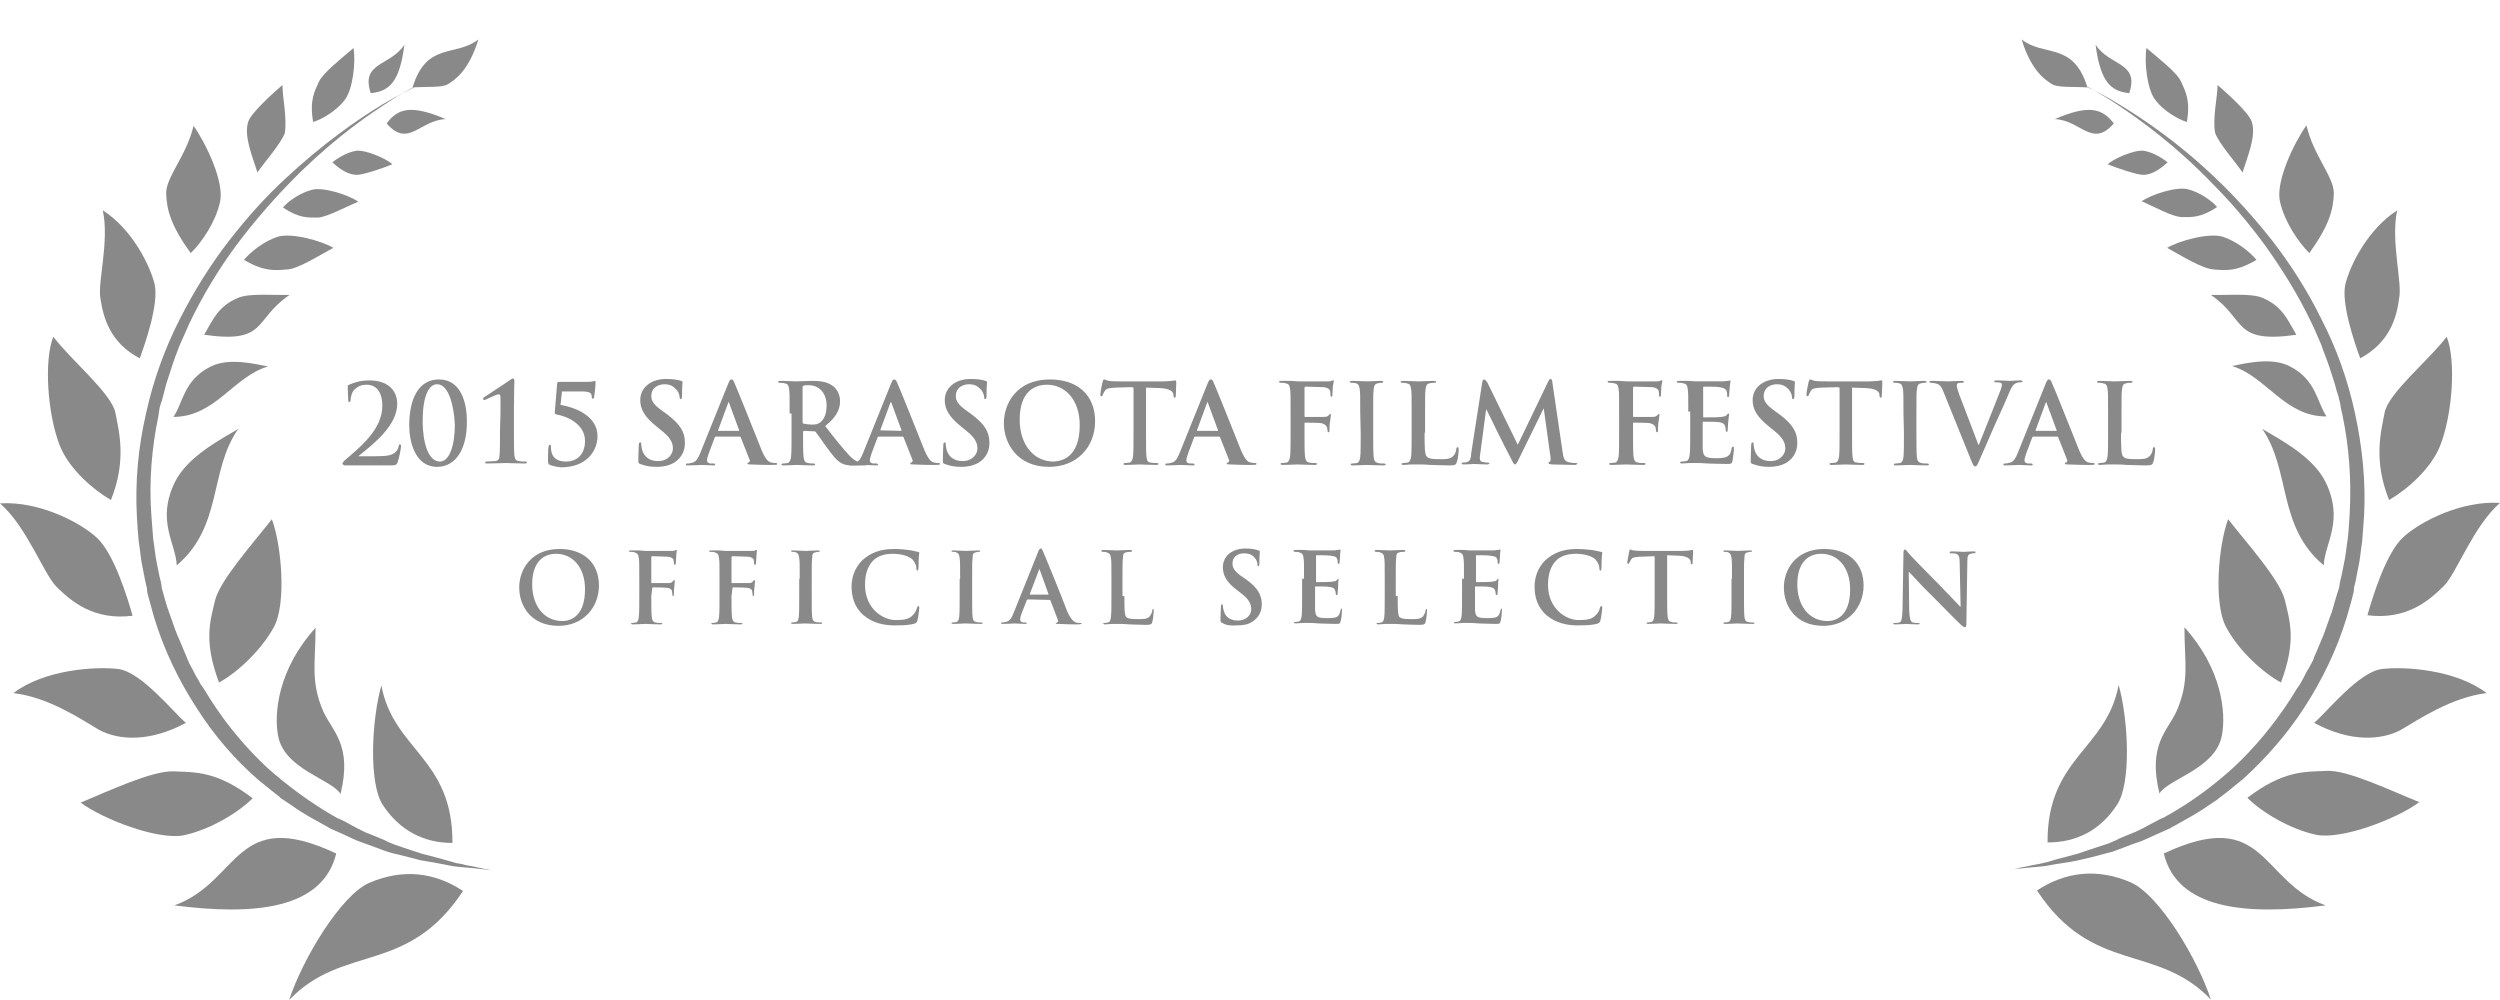 <?xml version="1.0" encoding="utf-8"?>
<!-- Generator: Adobe Illustrator 19.0.1, SVG Export Plug-In . SVG Version: 6.00 Build 0)  -->
<!DOCTYPE svg PUBLIC "-//W3C//DTD SVG 1.1//EN" "http://www.w3.org/Graphics/SVG/1.1/DTD/svg11.dtd">
<svg version="1.1" id="Layer_2" xmlns="http://www.w3.org/2000/svg" xmlns:xlink="http://www.w3.org/1999/xlink" x="0px" y="0px"
	 viewBox="149.6 284.2 520.5 208.2" style="enable-background:new 149.6 284.2 520.5 208.2;" xml:space="preserve">
<style type="text/css">
	.st0{fill:#898989;}
</style>
<path class="st0" d="M237.7,301.3c0,0-0.8,0.4-2.3,1.2c-1.5,0.8-3.6,2-6.1,3.7c-5.2,3.4-12.3,8.7-19.6,16.3
	c-3.7,3.8-7.4,8.1-11,12.9c-3.6,4.9-6.9,10.3-9.7,16.2c-0.7,1.5-1.3,3-2,4.5c-0.6,1.5-1.2,3.1-1.7,4.7s-1.1,3.2-1.5,4.9
	c-0.2,0.8-0.4,1.7-0.7,2.5s-0.4,1.7-0.5,2.5c-1.4,6.7-2,13.7-1.5,20.6c0.1,1.7,0.3,3.5,0.4,5.2c0.3,1.7,0.4,3.4,0.8,5.2l0.5,2.5
	l0.3,1.2l0.1,0.6l0.1,0.7c0.5,1.7,0.9,3.4,1.5,5c0.6,1.6,1.1,3.2,1.7,4.7c0.7,1.5,1.3,3.1,2,4.7c0.1,0.4,0.4,0.8,0.5,1.2l0.6,1.1
	c0.4,0.7,0.7,1.5,1.2,2.2c0.2,0.4,0.4,0.7,0.6,1.1l0.7,1c0.4,0.7,0.9,1.4,1.3,2.1c3.5,5.5,7.6,10.3,11.9,14.3
	c4.4,3.9,9.1,7.3,13.6,9.9c0.3,0.1,0.6,0.4,0.9,0.5c0.3,0.1,0.6,0.3,0.9,0.4c0.6,0.3,1.2,0.6,1.7,0.9c1.1,0.6,2.2,1.2,3.3,1.7
	c1.1,0.4,2.2,0.9,3.2,1.3c0.5,0.2,1,0.4,1.5,0.7c0.5,0.2,1,0.4,1.5,0.6c2,0.7,3.9,1.3,5.7,1.9c1.8,0.4,3.4,0.9,4.9,1.3
	c0.7,0.2,1.5,0.4,2.1,0.6c0.7,0.1,1.3,0.2,1.9,0.4c1.2,0.2,2.2,0.4,3,0.6c1.6,0.3,2.5,0.5,2.5,0.5s-0.9-0.1-2.5-0.3
	c-0.8-0.1-1.8-0.2-3.1-0.3c-0.6-0.1-1.2-0.1-2-0.2c-0.7-0.1-1.4-0.2-2.2-0.4c-1.5-0.3-3.2-0.6-5.1-0.9c-1.8-0.5-3.8-1-5.9-1.5
	c-0.5-0.1-1-0.3-1.6-0.5c-0.5-0.2-1.1-0.4-1.6-0.6c-1.1-0.4-2.2-0.8-3.3-1.2c-1.2-0.4-2.3-1-3.4-1.5c-0.6-0.3-1.2-0.5-1.8-0.8
	c-0.3-0.1-0.6-0.3-0.9-0.4c-0.3-0.1-0.6-0.3-0.9-0.5c-2.3-1.3-4.9-2.6-7.2-4.3c-0.6-0.4-1.2-0.8-1.8-1.2c-0.3-0.2-0.7-0.4-0.9-0.7
	l-0.9-0.7c-1.2-0.9-2.3-1.9-3.6-2.9c-4.7-4.1-9-9-12.7-14.8c-3.7-5.7-6.8-12-8.9-18.9c-0.5-1.7-0.9-3.3-1.4-5.1l-0.1-0.7v-0.1v-0.1
	v-0.1l-0.1-0.4l-0.3-1.3l-0.5-2.6c-0.4-1.7-0.5-3.6-0.8-5.3c-0.2-1.8-0.3-3.6-0.4-5.4c-0.4-7.2,0.3-14.5,1.9-21.4
	c1.5-6.9,3.9-13.5,7-19.6s6.5-11.5,10.3-16.4c3.8-4.9,7.7-9.2,11.6-12.8c7.8-7.3,15.1-12.4,20.4-15.6c2.7-1.6,4.9-2.7,6.3-3.4
	C236.9,301.6,237.7,301.3,237.7,301.3z"/>
<path class="st0" d="M249.2,292.4c-2,6.6-5,8.5-6.3,9.3c-1.2,0.8-4.4,0.5-7.4,0.7C238.4,292.8,244.6,296.1,249.2,292.4z"/>
<path class="st0" d="M219.8,284.3"/>
<path class="st0" d="M208.4,301.9c-2.2,1.9-6.5,5.8-7.1,7.6c-1,2.9,0.8,7.1,1.9,10.6c1.5-2.2,4.9-6,5.7-8.2
	C209.4,308.9,208.4,304.3,208.4,301.9z"/>
<path class="st0" d="M223.2,294.2c0.5,2.8-0.1,8.7-1.9,10.9c-1.7,2.2-4.6,3.9-6.5,4.5c-0.8-4.5,0.3-6.4,1.2-8.4
	C216.9,299.3,220.9,296.2,223.2,294.2z"/>
<path class="st0" d="M231.3,318.4c-1.3-1.2-5.7-3.1-7.6-2.8c-1.8,0.3-3.8,1.5-4.9,2.4c2.2,2,3.6,2.5,4.9,2.6
	S229.4,319.2,231.3,318.4z"/>
<path class="st0" d="M189.9,310.4c2.5,3.5,6.5,11.7,5.5,15.9c-0.9,4.1-3.8,8.4-6.1,10.6c-4.1-5.7-5-9-5.1-12.4
	C184.1,321.1,188.4,316.7,189.9,310.4z"/>
<path class="st0" d="M171,328c6,3.8,9.8,11.3,10.8,15.4c0.9,4.1-2,12.4-3.1,15.4c-6.3-3.3-7.6-8.6-8.2-12.5
	C169.9,343,172.4,334.4,171,328z"/>
<path class="st0" d="M160.7,354.3c-2,5-1.2,16.3,1.4,22.8c2,4.9,7.1,9.2,10.6,11.2c3.3-8.3,1.7-14.1,0.9-18.3
	C172.6,365.9,164.3,359.1,160.7,354.3z"/>
<path class="st0" d="M149.6,389c8.1-0.5,16.6,3.9,20.1,7.1c3.6,3.2,6.5,12.7,7.5,16.3c-8,1-12.7-2.9-15.9-6.1
	C158.6,403.5,155.2,393.9,149.6,389z"/>
<path class="st0" d="M152.4,428.5c6.4-4.9,17.1-5.6,21.9-5c4.8,0.7,11.3,8.9,14,11.2c-7.6,4.1-14,3.6-18,1.5
	C166.4,433.9,159.8,429.4,152.4,428.5z"/>
<path class="st0" d="M166.4,451.3c4.5,3.4,16.1,7.9,21.5,6.8c5.5-1.2,11.3-4.7,14.3-7.7c-7.5-5.7-11.9-5.4-16.4-5.6
	S172.2,448.9,166.4,451.3z"/>
<path class="st0" d="M206.2,392.3c2,5.3,3.1,17.6,0.4,22.5s-7.7,9.5-11.4,11.5c-3.3-8.8-1.8-12.9-0.8-17.2
	C195.5,404.9,202.3,397.3,206.2,392.3z"/>
<path class="st0" d="M215.3,414.9c-7.8,8.6-8.7,17.8-7.8,22.5c1.3,7,11.1,9,13,12.1c2.5-10.2-1.7-13-3.6-17.2
	C214.2,426,215.3,422.3,215.3,414.9z"/>
<path class="st0" d="M209.9,345.6c-3.2,0.1-8.4-0.4-10.7,0.6c-4.1,1.7-5.2,4.4-7.1,7.7C205.4,355.8,202.3,350.7,209.9,345.6z"/>
<path class="st0" d="M199.2,373.5c-3.3,2-10.6,5.7-13.2,11.1c-3.9,8,0.2,12.7,0.4,17.3C196,393.8,193.1,382.2,199.2,373.5z"/>
<path class="st0" d="M205.4,360.5c-2.6-0.5-8.1-1.9-11.9,0c-5.7,2.8-5.8,7.7-7.8,10.5C194.4,371,198.2,362.6,205.4,360.5z"/>
<path class="st0" d="M243.8,459.7c0.1-17.7-12.3-19.3-14.8-32.8c-2,7.1-2.7,20.3,0.3,24.9C232.8,457.1,237.8,459.7,243.8,459.7z"/>
<path class="st0" d="M185.9,472.7c16.9,2.2,30.9,0.7,33.7-10.8C198.4,451.9,199.6,467.8,185.9,472.7z"/>
<path class="st0" d="M246,469.7c-11.6,17.6-24.9,10.9-36.2,22.7c2.7-8.3,10.7-21.8,16.7-24.4C233.5,465,240.1,465.8,246,469.7z"/>
<path class="st0" d="M224.2,326.2c-2-1.4-7.2-3.1-9.6-2.5c-2.4,0.6-4.9,2.3-6.1,3.7c3.4,2.3,5.4,2.1,7.3,2.1
	C217.7,329.4,221.7,327.2,224.2,326.2z"/>
<path class="st0" d="M219,335.8c-2.5-1.5-8.8-3.2-11.6-2.3c-2.8,0.9-5.6,3.1-7,4.8c4.2,2.5,6.5,2.2,8.9,2
	C211.5,340.3,216,337.4,219,335.8z"/>
<path class="st0" d="M230.1,309.9c4.5,5.2,6.9-0.7,12.3-0.9C235.1,305.9,232.4,306.8,230.1,309.9z"/>
<path class="st0" d="M226.8,303.6c-2.2-6.5,4.1-5.6,7-10.1C232.8,301.4,230.6,303.2,226.8,303.6z"/>
<g>
	<path class="st0" d="M221.2,381c-0.1,0-0.3-0.1-0.3-0.3c0-0.1,0.2-0.4,0.4-0.6c3.3-2.8,7.9-6.5,7.9-11.4c0-3.7-2-4.4-3.2-4.4
		c-1,0-1.7,0.2-2.5,0.9c-0.6,0.5-0.9,1.6-0.9,2.3c0,0.2-0.1,0.4-0.3,0.4c-0.1,0-0.2-0.1-0.2-0.4c0-0.2-0.1-2.1-0.1-2.8
		c0-0.2,0-0.3,0.3-0.4c0.9-0.4,2.2-0.9,4.2-0.9c4.1,0,5.8,2.3,5.8,4.9c0,4.5-5,8.4-8,10.8c-0.1,0.1-0.1,0.1,0.1,0.1h1.6
		c0.4,0,3.1,0,4-0.1c1.6-0.2,2.4-0.9,2.6-2c0.1-0.3,0.1-0.4,0.3-0.4c0.1,0,0.2,0.2,0.2,0.4c0,0.4-0.4,2.5-0.7,3.3
		c-0.2,0.7-0.6,0.7-2,0.7h-9.2V381z"/>
	<path class="st0" d="M240.6,381.4c-4.6,0-5.8-5.3-5.8-8.6c0-5.5,1.9-9.6,6.2-9.6c4.6,0,5.8,4.9,5.8,8.6
		C246.9,377.5,244.6,381.4,240.6,381.4z M240.6,364.2c-1.7,0-3,2.4-3,7.7c0,4,1,8.4,3.6,8.4c1.9,0,3.1-3.2,3.1-7.7
		C244.1,368.6,243,364.2,240.6,364.2z"/>
	<path class="st0" d="M253.8,370.3c0-1.2,0-2.3,0-3.1c0-0.6,0-0.9-0.4-0.9c-0.4,0-2.2,0.9-2.7,1.1c-0.1,0.1-0.2,0.1-0.3,0.1
		c-0.1,0-0.2-0.1-0.2-0.3c0-0.1,0.1-0.3,0.2-0.3c0.1-0.1,4.6-3,5.4-3.6c0.2-0.1,0.4-0.3,0.6-0.3c0.2,0,0.3,0.3,0.3,0.5
		s-0.1,2.5-0.1,6v4.3c0,2.3,0,4.2,0.1,5.2c0.1,0.7,0.2,1.1,0.9,1.2c0.4,0.1,1.4,0.1,1.5,0.1c0.1,0,0.2,0.1,0.2,0.2s-0.1,0.2-0.4,0.2
		c-1.7,0-3.3-0.1-3.9-0.1c-0.5,0-2.5,0.1-4,0.1c-0.3,0-0.4-0.1-0.4-0.2s0.1-0.2,0.2-0.2c0.3,0,1.5-0.1,1.9-0.1
		c0.7-0.1,0.9-0.5,0.9-1.2c0.1-1,0.1-3,0.1-5.2L253.8,370.3z"/>
	<path class="st0" d="M264.1,381c-0.4-0.2-0.4-0.4-0.4-0.9c0-0.8,0-2.2,0.1-2.9c0.1-0.2,0.1-0.4,0.3-0.4c0.1,0,0.2,0.1,0.2,0.4
		c0,2.5,1.5,3.1,3.2,3.1c1.9,0,3.9-1.2,3.9-4.3c0-3.7-4.1-5.2-5.9-5.5c-0.3-0.1-0.4-0.1-0.4-0.4l0.5-6.1c0-0.2,0.2-0.3,0.4-0.3h5.7
		c0.7,0,1,0,1.3-0.1c0.3,0,0.4-0.1,0.4-0.1c0.2,0,0.2,0.1,0.2,0.4c0,0.5-0.1,1.5-0.3,3c0,0.1-0.1,0.3-0.3,0.3
		c-0.1,0-0.2-0.1-0.2-0.3c0-0.7-0.1-1.2-2-1.2h-4.2l-0.3,2.8c3.5,0.6,7.7,2.5,7.7,6.5c0,3.1-2.3,6.5-7.6,6.5
		C265.5,381.4,264.6,381.2,264.1,381z"/>
	<path class="st0" d="M282.9,380.8c-0.4-0.1-0.4-0.3-0.4-0.8c0-1.3,0.1-2.7,0.1-3.1c0-0.4,0.1-0.6,0.3-0.6s0.2,0.2,0.2,0.4
		c0,0.3,0.1,0.8,0.2,1.2c0.5,1.7,1.9,2.3,3.3,2.3c2.1,0,3.1-1.5,3.1-2.6s-0.4-2.2-2.3-3.7l-1.1-0.9c-2.5-2-3.4-3.6-3.4-5.5
		c0-2.5,2.1-4.4,5.4-4.4c1.5,0,2.5,0.2,3.1,0.4c0.2,0.1,0.3,0.1,0.3,0.3c0,0.3-0.1,0.9-0.1,2.8c0,0.5-0.1,0.7-0.3,0.7
		c-0.1,0-0.2-0.1-0.2-0.4c0-0.2-0.1-0.9-0.6-1.5c-0.4-0.4-1-1.2-2.5-1.2c-1.7,0-2.8,1-2.8,2.4c0,1.1,0.5,1.9,2.5,3.3l0.7,0.5
		c2.8,2.1,3.8,3.7,3.8,6c0,1.4-0.5,3-2.2,4.1c-1.2,0.7-2.5,0.9-3.7,0.9C284.9,381.4,283.9,381.2,282.9,380.8z"/>
	<path class="st0" d="M298.6,375.1c-0.1,0-0.1,0.1-0.2,0.2l-1.2,3.2c-0.2,0.6-0.4,1.2-0.4,1.5c0,0.4,0.2,0.7,0.9,0.7h0.4
		c0.3,0,0.4,0.1,0.4,0.2c0,0.2-0.1,0.2-0.4,0.2c-0.7,0-1.7-0.1-2.5-0.1c-0.3,0-1.5,0.1-2.8,0.1c-0.3,0-0.4-0.1-0.4-0.2
		c0-0.1,0.1-0.2,0.3-0.2s0.5,0,0.7-0.1c1.1-0.1,1.5-0.9,2-2.1l5.8-14.4c0.3-0.7,0.4-0.9,0.7-0.9s0.4,0.2,0.6,0.7
		c0.6,1.3,4.3,10.6,5.7,14.1c0.9,2.1,1.5,2.4,2,2.5c0.4,0.1,0.7,0.1,0.9,0.1s0.3,0,0.3,0.2c0,0.2-0.2,0.2-1.1,0.2
		c-0.9,0-2.5,0-4.4-0.1c-0.4,0-0.7,0-0.7-0.2c0-0.1,0.1-0.2,0.3-0.2c0.1-0.1,0.3-0.3,0.2-0.5l-1.9-4.8c-0.1-0.1-0.1-0.1-0.2-0.1
		C303.7,375.1,298.6,375.1,298.6,375.1z M303.4,373.9c0.1,0,0.1-0.1,0.1-0.1l-2.1-5.7c0-0.1-0.1-0.2-0.1-0.2s-0.1,0.1-0.1,0.2
		l-2.1,5.7c0,0.1,0,0.1,0.1,0.1L303.4,373.9L303.4,373.9z"/>
	<path class="st0" d="M314,370.2c0-3.6,0-4.2-0.1-4.9c-0.1-0.8-0.2-1.2-1-1.3c-0.2-0.1-0.6-0.1-0.9-0.1s-0.4-0.1-0.4-0.2
		s0.1-0.2,0.5-0.2c1.2,0,2.7,0.1,3.2,0.1c0.8,0,2.5-0.1,3.3-0.1c1.5,0,3.1,0.1,4.3,1c0.7,0.4,1.6,1.6,1.6,3.2c0,1.7-0.7,3.3-3.1,5.2
		c2,2.6,3.7,4.7,5,6.1c1.3,1.4,2.3,1.5,2.6,1.6c0.3,0.1,0.4,0.1,0.7,0.1c0.2,0,0.3,0.1,0.3,0.2c0,0.2-0.1,0.2-0.4,0.2h-2.2
		c-1.3,0-1.9-0.1-2.5-0.4c-1-0.5-1.9-1.6-3.2-3.4c-0.9-1.3-2-2.8-2.3-3.2c-0.1-0.1-0.3-0.1-0.4-0.1l-2-0.1c-0.1,0-0.2,0.1-0.2,0.2
		v0.3c0,2.2,0,4,0.1,4.9c0.1,0.7,0.2,1.2,0.9,1.3c0.4,0.1,0.9,0.1,1.2,0.1c0.2,0,0.3,0.1,0.3,0.2c0,0.1-0.1,0.2-0.4,0.2
		c-1.4,0-3.1-0.1-3.4-0.1c-0.4,0-1.9,0.1-2.8,0.1c-0.3,0-0.4-0.1-0.4-0.2c0-0.1,0.1-0.2,0.4-0.2c0.4,0,0.7-0.1,0.9-0.1
		c0.4-0.1,0.6-0.6,0.7-1.3c0.1-0.9,0.1-2.8,0.1-4.9v-4.1H314z M316.7,372c0,0.3,0.1,0.4,0.2,0.4c0.5,0.1,1.2,0.2,1.7,0.2
		c0.9,0,1.2-0.1,1.7-0.4c0.7-0.5,1.4-1.6,1.4-3.5c0-3.3-2.2-4.3-3.6-4.3c-0.6,0-1,0-1.2,0.1c-0.1,0.1-0.2,0.1-0.2,0.3V372z"/>
	<path class="st0" d="M332.5,375.1c-0.1,0-0.1,0.1-0.2,0.2l-1.2,3.2c-0.2,0.6-0.4,1.2-0.4,1.5c0,0.4,0.2,0.7,0.9,0.7h0.4
		c0.3,0,0.4,0.1,0.4,0.2c0,0.2-0.1,0.2-0.4,0.2c-0.7,0-1.7-0.1-2.5-0.1c-0.3,0-1.5,0.1-2.8,0.1c-0.3,0-0.4-0.1-0.4-0.2
		c0-0.1,0.1-0.2,0.3-0.2c0.2,0,0.5,0,0.7-0.1c1.1-0.1,1.5-0.9,2-2.1l5.8-14.4c0.3-0.7,0.4-0.9,0.7-0.9c0.2,0,0.4,0.2,0.6,0.7
		c0.6,1.3,4.3,10.6,5.7,14.1c0.9,2.1,1.5,2.4,2,2.5c0.4,0.1,0.7,0.1,0.9,0.1s0.3,0,0.3,0.2c0,0.2-0.2,0.2-1.1,0.2s-2.5,0-4.4-0.1
		c-0.4,0-0.7,0-0.7-0.2c0-0.1,0.1-0.2,0.3-0.2c0.1-0.1,0.3-0.3,0.2-0.5l-1.9-4.8c-0.1-0.1-0.1-0.1-0.2-0.1
		C337.6,375.1,332.5,375.1,332.5,375.1z M337.2,373.9c0.1,0,0.1-0.1,0.1-0.1l-2.1-5.7c0-0.1-0.1-0.2-0.1-0.2S335,368,335,368
		l-2.1,5.7c0,0.1,0,0.1,0.1,0.1L337.2,373.9L337.2,373.9z"/>
	<path class="st0" d="M346.3,380.8c-0.4-0.1-0.4-0.3-0.4-0.8c0-1.3,0.1-2.7,0.1-3.1c0-0.4,0.1-0.6,0.3-0.6s0.2,0.2,0.2,0.4
		c0,0.3,0.1,0.8,0.2,1.2c0.5,1.7,1.9,2.3,3.3,2.3c2.1,0,3.1-1.5,3.1-2.6s-0.4-2.2-2.3-3.7l-1.1-0.9c-2.5-2-3.4-3.6-3.4-5.5
		c0-2.5,2.1-4.4,5.4-4.4c1.5,0,2.5,0.2,3.1,0.4c0.2,0.1,0.3,0.1,0.3,0.3c0,0.3-0.1,0.9-0.1,2.8c0,0.5-0.1,0.7-0.3,0.7
		c-0.1,0-0.2-0.1-0.2-0.4c0-0.2-0.1-0.9-0.6-1.5c-0.4-0.4-1-1.2-2.5-1.2c-1.7,0-2.8,1-2.8,2.4c0,1.1,0.5,1.9,2.5,3.3l0.7,0.5
		c2.8,2.1,3.8,3.7,3.8,6c0,1.4-0.5,3-2.2,4.1c-1.2,0.7-2.5,0.9-3.7,0.9C348.4,381.4,347.3,381.2,346.3,380.8z"/>
	<path class="st0" d="M358.6,372.3c0-4,2.6-9.1,9.6-9.1c5.8,0,9.4,3.3,9.4,8.7c0,5.3-3.7,9.5-9.6,9.5
		C361.3,381.4,358.6,376.4,358.6,372.3z M374.4,372.7c0-5.2-3-8.4-6.8-8.4c-2.7,0-5.7,1.5-5.7,7.3c0,4.9,2.7,8.7,7.1,8.7
		C370.6,380.2,374.4,379.5,374.4,372.7z"/>
	<path class="st0" d="M385.4,364.8l-3.5,0.1c-1.4,0.1-1.9,0.1-2.3,0.7c-0.2,0.4-0.4,0.7-0.4,0.8s-0.1,0.3-0.3,0.3s-0.2-0.1-0.2-0.4
		c0-0.4,0.4-2.5,0.5-2.7c0.1-0.3,0.1-0.4,0.3-0.4c0.2,0,0.4,0.2,1,0.3c0.7,0.1,1.5,0.1,2.3,0.1h9.2c0.7,0,1.2-0.1,1.6-0.1
		c0.4-0.1,0.5-0.1,0.7-0.1c0.1,0,0.2,0.1,0.2,0.5c0,0.5-0.1,2.1-0.1,2.7c0,0.2-0.1,0.4-0.2,0.4c-0.2,0-0.2-0.1-0.3-0.4v-0.3
		c-0.1-0.6-0.7-1.2-2.8-1.3l-2.9-0.1v9.5c0,2.1,0,4,0.1,4.9c0.1,0.7,0.2,1.2,0.9,1.2c0.3,0.1,0.9,0.1,1.2,0.1c0.3,0,0.4,0.1,0.4,0.2
		s-0.2,0.2-0.4,0.2c-1.5,0-3-0.1-3.6-0.1c-0.5,0-2,0.1-2.9,0.1c-0.3,0-0.4-0.1-0.4-0.2s0.1-0.2,0.4-0.2c0.4,0,0.7-0.1,0.9-0.1
		c0.4-0.1,0.6-0.6,0.7-1.3c0.1-0.9,0.1-2.8,0.1-4.9v-9.4H385.4z"/>
	<path class="st0" d="M398.4,375.1c-0.1,0-0.1,0.1-0.2,0.2l-1.2,3.2c-0.2,0.6-0.4,1.2-0.4,1.5c0,0.4,0.2,0.7,0.9,0.7h0.4
		c0.3,0,0.4,0.1,0.4,0.2c0,0.2-0.1,0.2-0.4,0.2c-0.7,0-1.7-0.1-2.5-0.1c-0.3,0-1.5,0.1-2.8,0.1c-0.3,0-0.4-0.1-0.4-0.2
		c0-0.1,0.1-0.2,0.3-0.2s0.5,0,0.7-0.1c1.1-0.1,1.5-0.9,2-2.1l5.8-14.4c0.3-0.7,0.4-0.9,0.7-0.9s0.4,0.2,0.6,0.7
		c0.6,1.3,4.3,10.6,5.7,14.1c0.9,2.1,1.5,2.4,2,2.5c0.4,0.1,0.7,0.1,0.9,0.1s0.3,0,0.3,0.2c0,0.2-0.2,0.2-1.1,0.2s-2.5,0-4.4-0.1
		c-0.4,0-0.7,0-0.7-0.2c0-0.1,0.1-0.2,0.3-0.2c0.1-0.1,0.3-0.3,0.2-0.5l-1.9-4.8c-0.1-0.1-0.1-0.1-0.2-0.1
		C403.5,375.1,398.4,375.1,398.4,375.1z M403.1,373.9c0.1,0,0.1-0.1,0.1-0.1l-2.1-5.7c0-0.1-0.1-0.2-0.1-0.2s-0.1,0.1-0.1,0.2
		l-2.1,5.7c0,0.1,0,0.1,0.1,0.1L403.1,373.9L403.1,373.9z"/>
	<path class="st0" d="M421.2,374.3c0,2.3,0,4,0.1,4.9c0.1,0.7,0.2,1.2,0.9,1.3c0.3,0.1,0.9,0.1,1.2,0.1c0.3,0,0.4,0.1,0.4,0.2
		c0,0.1-0.1,0.2-0.5,0.2c-1.5,0-2.9-0.1-3.6-0.1c-0.6,0-2,0.1-3,0.1c-0.3,0-0.5-0.1-0.5-0.2c0-0.1,0.1-0.2,0.4-0.2
		c0.4,0,0.7-0.1,0.9-0.1c0.4-0.1,0.6-0.6,0.7-1.3c0.1-0.9,0.1-2.7,0.1-4.9v-4.1c0-3.6,0-4.2-0.1-4.9c-0.1-0.8-0.2-1.2-1-1.3
		c-0.2-0.1-0.6-0.1-0.9-0.1c-0.2,0-0.4-0.1-0.4-0.2c0-0.2,0.2-0.2,0.5-0.2c0.6,0,1.3,0,1.9,0c0.6,0,1.2,0.1,1.5,0.1
		c0.9,0,5.6,0,6.1,0c0.4,0,0.7,0,0.9-0.1c0.1-0.1,0.3-0.1,0.4-0.1s0.1,0.1,0.1,0.2c0,0.1-0.1,0.4-0.2,1c0,0.2-0.1,1.6-0.1,1.9
		c0,0.2-0.1,0.3-0.2,0.3c-0.1,0-0.2-0.1-0.2-0.4c0-0.2,0-0.6-0.1-0.9c-0.1-0.3-0.7-0.7-1.5-0.7l-3.6-0.1c-0.1,0-0.2,0.1-0.2,0.3v5.8
		c0,0.1,0,0.2,0.1,0.2h3c0.4,0,0.7,0,1,0c0.4,0,0.8-0.1,1-0.4c0.1-0.1,0.1-0.2,0.3-0.2c0.1,0,0.1,0.1,0.1,0.2c0,0.1-0.1,0.7-0.2,1.5
		c-0.1,0.4-0.1,1.5-0.1,1.7c0,0.2,0,0.4-0.2,0.4c-0.1,0-0.2-0.1-0.2-0.3c0-0.1-0.1-0.4-0.1-0.7c-0.1-0.3-0.4-0.7-1.2-0.9
		c-0.6-0.1-3.1-0.1-3.4-0.1c-0.1,0-0.1,0.1-0.1,0.2v1.9H421.2z"/>
	<path class="st0" d="M432.8,370.2c0-3.6,0-4.2-0.1-4.9c-0.1-0.8-0.3-1.2-0.8-1.3c-0.3-0.1-0.6-0.1-0.9-0.1c-0.2,0-0.4-0.1-0.4-0.2
		s0.2-0.2,0.6-0.2c0.9,0,2.3,0.1,3.1,0.1c0.6,0,2-0.1,2.8-0.1c0.3,0,0.5,0.1,0.5,0.2c0,0.2-0.1,0.2-0.4,0.2s-0.4,0-0.7,0.1
		c-0.7,0.1-0.8,0.5-0.9,1.3c-0.1,0.7-0.1,1.4-0.1,4.9v4.1c0,2.3,0,4.1,0.1,5.1c0.1,0.7,0.2,1,0.9,1.2c0.3,0.1,0.9,0.1,1.2,0.1
		s0.4,0.1,0.4,0.2s-0.2,0.2-0.4,0.2c-1.5,0-3-0.1-3.6-0.1c-0.5,0-2,0.1-2.9,0.1c-0.3,0-0.4-0.1-0.4-0.2c0-0.1,0.1-0.2,0.4-0.2
		c0.4,0,0.7-0.1,0.9-0.1c0.4-0.1,0.6-0.5,0.7-1.2c0.1-0.9,0.1-2.8,0.1-5.1L432.8,370.2L432.8,370.2z"/>
	<path class="st0" d="M446.2,374.3c0,3,0,4.6,0.5,5c0.4,0.4,1,0.5,2.8,0.5c1.2,0,2.1,0,2.7-0.7c0.3-0.3,0.6-0.9,0.6-1.4
		c0-0.2,0.1-0.4,0.3-0.4c0.1,0,0.2,0.1,0.2,0.4c0,0.3-0.1,2-0.4,2.7c-0.1,0.5-0.3,0.7-1.5,0.7c-1.7,0-2.9-0.1-3.9-0.1
		c-1-0.1-1.9-0.1-2.8-0.1c-0.3,0-0.8,0-1.3,0s-1.2,0.1-1.6,0.1c-0.3,0-0.4-0.1-0.4-0.2s0.1-0.2,0.4-0.2c0.4,0,0.7-0.1,0.9-0.1
		c0.4-0.1,0.6-0.6,0.7-1.3c0.1-0.9,0.1-2.8,0.1-4.9v-4.1c0-3.6,0-4.2-0.1-4.9c-0.1-0.8-0.2-1.2-1-1.3c-0.2-0.1-0.4-0.1-0.8-0.1
		c-0.3,0-0.4-0.1-0.4-0.2c0-0.1,0.1-0.2,0.5-0.2c1.1,0,2.5,0.1,3.2,0.1c0.6,0,2.3-0.1,3.2-0.1c0.3,0,0.5,0.1,0.5,0.2
		c0,0.1-0.1,0.2-0.4,0.2c-0.3,0-0.7,0-0.9,0.1c-0.7,0.1-0.8,0.5-0.9,1.3c-0.1,0.7-0.1,1.4-0.1,4.9v4.1H446.2z"/>
	<path class="st0" d="M458.2,363.8c0.1-0.4,0.2-0.6,0.4-0.6c0.1,0,0.3,0.1,0.7,0.7l6.3,12.9l6.3-13.1c0.2-0.4,0.3-0.6,0.5-0.6
		c0.2,0,0.4,0.2,0.4,0.7l2.1,14.3c0.2,1.5,0.4,2.1,1.2,2.3c0.7,0.2,1.2,0.2,1.5,0.2c0.2,0,0.4,0,0.4,0.1c0,0.2-0.3,0.3-0.6,0.3
		c-0.6,0-3.8-0.1-4.7-0.1c-0.5-0.1-0.7-0.1-0.7-0.3s0.1-0.2,0.3-0.3c0.1-0.1,0.2-0.4,0.1-1l-1.4-10.1H471l-5.1,10.4
		c-0.5,1.1-0.7,1.3-0.9,1.3s-0.4-0.4-0.8-1.2c-0.6-1.1-2.4-4.7-2.7-5.3c-0.2-0.5-1.6-3.2-2.4-4.9h-0.1l-1.2,9.1
		c-0.1,0.4-0.1,0.7-0.1,1.1c0,0.4,0.3,0.7,0.7,0.7c0.4,0.1,0.7,0.1,0.9,0.1s0.4,0.1,0.4,0.1c0,0.2-0.2,0.3-0.6,0.3
		c-0.9,0-2-0.1-2.5-0.1s-1.5,0.1-2.3,0.1c-0.2,0-0.4-0.1-0.4-0.3c0-0.1,0.1-0.1,0.4-0.1s0.4,0,0.7-0.1c0.7-0.1,0.9-1,0.9-1.8
		L458.2,363.8z"/>
	<path class="st0" d="M489.6,374.3c0,2.3,0,4,0.1,4.9c0.1,0.7,0.2,1.2,0.9,1.3c0.3,0.1,0.9,0.1,1.2,0.1c0.3,0,0.4,0.1,0.4,0.2
		c0,0.1-0.1,0.2-0.5,0.2c-1.5,0-2.9-0.1-3.6-0.1c-0.6,0-2,0.1-3,0.1c-0.3,0-0.5-0.1-0.5-0.2c0-0.1,0.1-0.2,0.4-0.2
		c0.4,0,0.7-0.1,0.9-0.1c0.4-0.1,0.6-0.6,0.7-1.3c0.1-0.9,0.1-2.7,0.1-4.9v-4.1c0-3.6,0-4.2-0.1-4.9c-0.1-0.8-0.2-1.2-1-1.3
		c-0.2-0.1-0.6-0.1-0.9-0.1c-0.2,0-0.4-0.1-0.4-0.2c0-0.2,0.2-0.2,0.5-0.2c0.6,0,1.3,0,1.9,0s1.2,0.1,1.5,0.1c0.9,0,5.6,0,6.1,0
		c0.4,0,0.7,0,0.9-0.1c0.1-0.1,0.3-0.1,0.4-0.1c0.1,0,0.1,0.1,0.1,0.2c0,0.1-0.1,0.4-0.2,1c0,0.2-0.1,1.6-0.1,1.9
		c0,0.2-0.1,0.3-0.2,0.3s-0.2-0.1-0.2-0.4c0-0.2,0-0.6-0.1-0.9c-0.1-0.3-0.7-0.7-1.5-0.7l-3.6-0.1c-0.1,0-0.2,0.1-0.2,0.3v5.8
		c0,0.1,0,0.2,0.1,0.2h3c0.4,0,0.7,0,1,0c0.4,0,0.8-0.1,1-0.4c0.1-0.1,0.1-0.2,0.3-0.2c0.1,0,0.1,0.1,0.1,0.2c0,0.1-0.1,0.7-0.2,1.5
		c-0.1,0.4-0.1,1.5-0.1,1.7c0,0.2,0,0.4-0.2,0.4c-0.1,0-0.2-0.1-0.2-0.3c0-0.1-0.1-0.4-0.1-0.7c-0.1-0.3-0.4-0.7-1.2-0.9
		c-0.6-0.1-3.1-0.1-3.4-0.1c-0.1,0-0.1,0.1-0.1,0.2v1.9H489.6z"/>
	<path class="st0" d="M501.1,370.2c0-3.6,0-4.2-0.1-4.9c-0.1-0.8-0.2-1.2-1-1.3c-0.2-0.1-0.6-0.1-0.9-0.1s-0.4-0.1-0.4-0.2
		s0.1-0.2,0.5-0.2c0.7,0,1.3,0,1.9,0c0.6,0,1.2,0.1,1.5,0.1c0.7,0,5.4,0,5.8,0c0.4-0.1,0.8-0.1,1-0.1c0.1,0,0.3-0.1,0.4-0.1
		c0.1,0,0.1,0.1,0.1,0.2c0,0.1-0.1,0.4-0.2,1.5c0,0.2-0.1,1.2-0.1,1.5c0,0.1-0.1,0.3-0.2,0.3c-0.1,0-0.2-0.1-0.2-0.3s0-0.6-0.1-0.9
		c-0.1-0.4-0.4-0.7-1.5-0.9c-0.4-0.1-2.8-0.1-3.3-0.1c-0.1,0-0.1,0.1-0.1,0.2v5.9c0,0.1,0,0.3,0.1,0.3c0.5,0,3.2,0,3.7-0.1
		c0.6-0.1,0.9-0.1,1.1-0.4c0.1-0.2,0.3-0.3,0.4-0.3c0.1,0,0.1,0.1,0.1,0.2c0,0.1-0.1,0.5-0.2,1.7c0,0.4-0.1,1.4-0.1,1.5
		c0,0.2,0,0.4-0.2,0.4c-0.1,0-0.2-0.1-0.2-0.2c0-0.2,0-0.5-0.1-0.9c-0.1-0.4-0.4-0.8-1.3-0.9c-0.4-0.1-2.8-0.1-3.3-0.1
		c-0.1,0-0.1,0.1-0.1,0.2v1.8c0,0.8,0,2.9,0,3.6c0.1,1.6,0.4,2,2.8,2c0.6,0,1.6,0,2.2-0.3c0.6-0.3,0.9-0.8,1-1.7
		c0.1-0.3,0.1-0.4,0.3-0.4c0.2,0,0.2,0.2,0.2,0.4c0,0.5-0.2,2.1-0.3,2.6c-0.1,0.6-0.4,0.6-1.2,0.6c-1.7,0-3.1-0.1-4-0.1
		c-1-0.1-1.7-0.1-2.4-0.1c-0.3,0-0.8,0-1.3,0c-0.5,0-1.2,0.1-1.6,0.1c-0.3,0-0.4-0.1-0.4-0.2c0-0.1,0.1-0.2,0.4-0.2
		c0.4,0,0.7-0.1,0.9-0.1c0.4-0.1,0.6-0.6,0.7-1.3c0.1-0.9,0.1-2.8,0.1-4.9v-4.1H501.1z"/>
	<path class="st0" d="M514.5,380.8c-0.4-0.1-0.4-0.3-0.4-0.8c0-1.3,0.1-2.7,0.1-3.1c0-0.4,0.1-0.6,0.3-0.6c0.2,0,0.2,0.2,0.2,0.4
		c0,0.3,0.1,0.8,0.2,1.2c0.5,1.7,1.9,2.3,3.3,2.3c2.1,0,3.1-1.5,3.1-2.6s-0.4-2.2-2.3-3.7l-1.1-0.9c-2.5-2-3.4-3.6-3.4-5.5
		c0-2.5,2.1-4.4,5.4-4.4c1.5,0,2.5,0.2,3.1,0.4c0.2,0.1,0.3,0.1,0.3,0.3c0,0.3-0.1,0.9-0.1,2.8c0,0.5-0.1,0.7-0.3,0.7
		c-0.1,0-0.2-0.1-0.2-0.4c0-0.2-0.1-0.9-0.6-1.5c-0.4-0.4-1-1.2-2.5-1.2c-1.7,0-2.8,1-2.8,2.4c0,1.1,0.5,1.9,2.5,3.3l0.7,0.5
		c2.8,2.1,3.8,3.7,3.8,6c0,1.4-0.5,3-2.2,4.1c-1.2,0.7-2.5,0.9-3.7,0.9C516.6,381.4,515.6,381.2,514.5,380.8z"/>
	<path class="st0" d="M532.4,364.8l-3.5,0.1c-1.4,0.1-1.9,0.1-2.3,0.7c-0.2,0.4-0.4,0.7-0.4,0.8s-0.1,0.3-0.3,0.3
		c-0.1,0-0.2-0.1-0.2-0.4c0-0.4,0.4-2.5,0.5-2.7c0.1-0.3,0.1-0.4,0.3-0.4c0.2,0,0.4,0.2,1,0.3c0.7,0.1,1.5,0.1,2.3,0.1h9.2
		c0.7,0,1.2-0.1,1.6-0.1c0.4-0.1,0.5-0.1,0.7-0.1s0.2,0.1,0.2,0.5c0,0.5-0.1,2.1-0.1,2.7c0,0.2-0.1,0.4-0.2,0.4
		c-0.2,0-0.2-0.1-0.3-0.4v-0.3c-0.1-0.6-0.7-1.2-2.8-1.3l-2.9-0.1v9.5c0,2.1,0,4,0.1,4.9c0.1,0.7,0.2,1.2,0.9,1.2
		c0.3,0.1,0.9,0.1,1.2,0.1c0.3,0,0.4,0.1,0.4,0.2s-0.2,0.2-0.4,0.2c-1.5,0-3-0.1-3.6-0.1c-0.5,0-2,0.1-2.9,0.1
		c-0.3,0-0.4-0.1-0.4-0.2s0.1-0.2,0.4-0.2c0.4,0,0.7-0.1,0.9-0.1c0.4-0.1,0.6-0.6,0.7-1.3c0.1-0.9,0.1-2.8,0.1-4.9v-9.4H532.4z"/>
	<path class="st0" d="M545.9,370.2c0-3.6,0-4.2-0.1-4.9c-0.1-0.8-0.3-1.2-0.8-1.3c-0.3-0.1-0.6-0.1-0.9-0.1c-0.2,0-0.4-0.1-0.4-0.2
		s0.2-0.2,0.6-0.2c0.9,0,2.3,0.1,3.1,0.1c0.6,0,2-0.1,2.8-0.1c0.3,0,0.5,0.1,0.5,0.2c0,0.2-0.1,0.2-0.4,0.2c-0.2,0-0.4,0-0.7,0.1
		c-0.7,0.1-0.8,0.5-0.9,1.3c-0.1,0.7-0.1,1.4-0.1,4.9v4.1c0,2.3,0,4.1,0.1,5.1c0.1,0.7,0.2,1,0.9,1.2c0.3,0.1,0.9,0.1,1.2,0.1
		s0.4,0.1,0.4,0.2s-0.2,0.2-0.4,0.2c-1.5,0-3-0.1-3.6-0.1c-0.5,0-2,0.1-2.9,0.1c-0.3,0-0.4-0.1-0.4-0.2c0-0.1,0.1-0.2,0.4-0.2
		c0.4,0,0.7-0.1,0.9-0.1c0.4-0.1,0.6-0.5,0.7-1.2c0.1-0.9,0.1-2.8,0.1-5.1L545.9,370.2L545.9,370.2z"/>
	<path class="st0" d="M554.2,365.7c-0.5-1.3-0.9-1.5-1.7-1.7c-0.4-0.1-0.7-0.1-0.9-0.1c-0.2,0-0.3-0.1-0.3-0.2
		c0-0.2,0.3-0.2,0.6-0.2c1.2,0,2.5,0.1,3.3,0.1c0.6,0,1.7-0.1,2.8-0.1c0.3,0,0.5,0.1,0.5,0.2s-0.1,0.2-0.4,0.2c-0.4,0-0.7,0-0.9,0.1
		c-0.1,0.1-0.2,0.3-0.2,0.5c0,0.3,0.2,0.9,0.5,1.8l4,10.5h0.1c1-2.5,4-10,4.6-11.6c0.1-0.3,0.2-0.7,0.2-0.9c0-0.2-0.1-0.4-0.3-0.4
		c-0.3-0.1-0.7-0.1-0.9-0.1c-0.2,0-0.4,0-0.4-0.2s0.2-0.2,0.7-0.2c1.2,0,2.1,0.1,2.5,0.1c0.4,0,1.5-0.1,2.2-0.1
		c0.3,0,0.5,0.1,0.5,0.2s-0.1,0.2-0.4,0.2c-0.2,0-0.7,0-1.2,0.3c-0.3,0.2-0.7,0.6-1.3,2.1c-0.9,2.2-1.5,3.4-2.8,6.3
		c-1.5,3.4-2.6,6-3.1,7.1c-0.6,1.4-0.7,1.7-1.1,1.7c-0.3,0-0.4-0.3-0.9-1.5L554.2,365.7z"/>
	<path class="st0" d="M572.9,375.1c-0.1,0-0.1,0.1-0.2,0.2l-1.2,3.2c-0.2,0.6-0.4,1.2-0.4,1.5c0,0.4,0.2,0.7,0.9,0.7h0.4
		c0.3,0,0.4,0.1,0.4,0.2c0,0.2-0.1,0.2-0.4,0.2c-0.7,0-1.7-0.1-2.5-0.1c-0.3,0-1.5,0.1-2.8,0.1c-0.3,0-0.4-0.1-0.4-0.2
		c0-0.1,0.1-0.2,0.3-0.2c0.2,0,0.5,0,0.7-0.1c1.1-0.1,1.5-0.9,2-2.1l5.8-14.4c0.3-0.7,0.4-0.9,0.7-0.9s0.4,0.2,0.6,0.7
		c0.6,1.3,4.3,10.6,5.7,14.1c0.9,2.1,1.5,2.4,2,2.5c0.4,0.1,0.7,0.1,0.9,0.1c0.2,0,0.3,0,0.3,0.2c0,0.2-0.2,0.2-1.1,0.2
		c-0.9,0-2.5,0-4.4-0.1c-0.4,0-0.7,0-0.7-0.2c0-0.1,0.1-0.2,0.3-0.2c0.1-0.1,0.3-0.3,0.2-0.5l-1.9-4.8c-0.1-0.1-0.1-0.1-0.2-0.1
		C578,375.1,572.9,375.1,572.9,375.1z M577.7,373.9c0.1,0,0.1-0.1,0.1-0.1l-2.1-5.7c0-0.1-0.1-0.2-0.1-0.2s-0.1,0.1-0.1,0.2
		l-2.1,5.7c0,0.1,0,0.1,0.1,0.1L577.7,373.9L577.7,373.9z"/>
	<path class="st0" d="M591.2,374.3c0,3,0,4.6,0.5,5c0.4,0.4,1,0.5,2.8,0.5c1.2,0,2.1,0,2.7-0.7c0.3-0.3,0.6-0.9,0.6-1.4
		c0-0.2,0.1-0.4,0.3-0.4c0.1,0,0.2,0.1,0.2,0.4c0,0.3-0.1,2-0.4,2.7c-0.1,0.5-0.3,0.7-1.5,0.7c-1.7,0-2.9-0.1-3.9-0.1
		c-1-0.1-1.9-0.1-2.8-0.1c-0.3,0-0.8,0-1.3,0s-1.2,0.1-1.6,0.1c-0.3,0-0.4-0.1-0.4-0.2s0.1-0.2,0.4-0.2c0.4,0,0.7-0.1,0.9-0.1
		c0.4-0.1,0.6-0.6,0.7-1.3c0.1-0.9,0.1-2.8,0.1-4.9v-4.1c0-3.6,0-4.2-0.1-4.9c-0.1-0.8-0.2-1.2-1-1.3c-0.2-0.1-0.4-0.1-0.8-0.1
		c-0.3,0-0.4-0.1-0.4-0.2c0-0.1,0.1-0.2,0.5-0.2c1.1,0,2.5,0.1,3.2,0.1c0.6,0,2.3-0.1,3.2-0.1c0.3,0,0.5,0.1,0.5,0.2
		c0,0.1-0.1,0.2-0.4,0.2c-0.3,0-0.7,0-0.9,0.1c-0.7,0.1-0.8,0.5-0.9,1.3c-0.1,0.7-0.1,1.4-0.1,4.9v4.1H591.2z"/>
	<path class="st0" d="M257.7,406.5c0-3.5,2.3-8,8.4-8c5.1,0,8.2,3,8.2,7.6s-3.3,8.4-8.4,8.4C260,414.5,257.7,410.2,257.7,406.5z
		 M271.4,406.9c0-4.6-2.6-7.4-6-7.4c-2.3,0-5,1.3-5,6.4c0,4.2,2.3,7.6,6.3,7.6C268.1,413.5,271.4,412.8,271.4,406.9z"/>
	<path class="st0" d="M285.2,408.3c0,2,0,3.5,0.1,4.4c0.1,0.6,0.2,1,0.8,1.1c0.3,0.1,0.7,0.1,1,0.1c0.3,0,0.4,0.1,0.4,0.1
		c0,0.1-0.1,0.2-0.4,0.2c-1.3,0-2.5-0.1-3.1-0.1s-1.8,0.1-2.6,0.1c-0.3,0-0.4-0.1-0.4-0.2c0-0.1,0.1-0.1,0.3-0.1
		c0.3,0,0.6-0.1,0.7-0.1c0.4-0.1,0.5-0.5,0.6-1.1c0.1-0.9,0.1-2.4,0.1-4.4v-3.6c0-3.1,0-3.6-0.1-4.3c-0.1-0.7-0.2-1-0.9-1.2
		c-0.1-0.1-0.5-0.1-0.8-0.1c-0.2,0-0.4-0.1-0.4-0.1c0-0.1,0.1-0.2,0.4-0.2c0.5,0,1.1,0,1.7,0c0.5,0,1,0.1,1.3,0.1c0.8,0,4.9,0,5.4,0
		c0.4,0,0.7,0,0.8-0.1c0.1-0.1,0.2-0.1,0.3-0.1c0.1,0,0.1,0.1,0.1,0.2s-0.1,0.4-0.1,0.9c0,0.2-0.1,1.4-0.1,1.7
		c0,0.1-0.1,0.3-0.2,0.3c-0.1,0-0.2-0.1-0.2-0.3c0-0.1,0-0.5-0.1-0.8c-0.1-0.3-0.6-0.6-1.3-0.6l-3.1-0.1c-0.1,0-0.2,0.1-0.2,0.3v5.1
		c0,0.1,0,0.2,0.1,0.2h2.6c0.4,0,0.7,0,0.9,0c0.4,0,0.7-0.1,0.9-0.4c0.1-0.1,0.1-0.2,0.3-0.2c0.1,0,0.1,0.1,0.1,0.2
		s-0.1,0.7-0.1,1.2c-0.1,0.4-0.1,1.3-0.1,1.5c0,0.2,0,0.4-0.2,0.4c-0.1,0-0.1-0.1-0.1-0.3s-0.1-0.4-0.1-0.7s-0.4-0.7-1-0.7
		c-0.5-0.1-2.7-0.1-3-0.1c-0.1,0-0.1,0.1-0.1,0.2L285.2,408.3L285.2,408.3z"/>
	<path class="st0" d="M301.9,408.3c0,2,0,3.5,0.1,4.4c0.1,0.6,0.2,1,0.8,1.1c0.3,0.1,0.7,0.1,1,0.1c0.3,0,0.4,0.1,0.4,0.1
		c0,0.1-0.1,0.2-0.4,0.2c-1.3,0-2.5-0.1-3.1-0.1s-1.8,0.1-2.6,0.1c-0.3,0-0.4-0.1-0.4-0.2c0-0.1,0.1-0.1,0.3-0.1
		c0.3,0,0.6-0.1,0.7-0.1c0.4-0.1,0.5-0.5,0.6-1.1c0.1-0.9,0.1-2.4,0.1-4.4v-3.6c0-3.1,0-3.6-0.1-4.3c-0.1-0.7-0.2-1-0.9-1.2
		c-0.1-0.1-0.5-0.1-0.8-0.1c-0.2,0-0.4-0.1-0.4-0.1c0-0.1,0.1-0.2,0.4-0.2c0.5,0,1.1,0,1.7,0c0.5,0,1,0.1,1.3,0.1c0.8,0,4.9,0,5.4,0
		c0.4,0,0.7,0,0.8-0.1s0.2-0.1,0.3-0.1s0.1,0.1,0.1,0.2s-0.1,0.4-0.1,0.9c0,0.2-0.1,1.4-0.1,1.7c0,0.1-0.1,0.3-0.2,0.3
		s-0.2-0.1-0.2-0.3c0-0.1,0-0.5-0.1-0.8c-0.1-0.3-0.6-0.6-1.3-0.6l-3.1-0.1c-0.1,0-0.2,0.1-0.2,0.3v5.1c0,0.1,0,0.2,0.1,0.2h2.6
		c0.4,0,0.7,0,0.9,0c0.4,0,0.7-0.1,0.9-0.4c0.1-0.1,0.1-0.2,0.3-0.2c0.1,0,0.1,0.1,0.1,0.2s-0.1,0.7-0.1,1.2
		c-0.1,0.4-0.1,1.3-0.1,1.5c0,0.2,0,0.4-0.2,0.4c-0.1,0-0.1-0.1-0.1-0.3s-0.1-0.4-0.1-0.7s-0.4-0.7-1-0.7c-0.5-0.1-2.7-0.1-3-0.1
		c-0.1,0-0.1,0.1-0.1,0.2L301.9,408.3L301.9,408.3z"/>
	<path class="st0" d="M316.1,404.7c0-3.1,0-3.6-0.1-4.3c-0.1-0.7-0.2-1-0.7-1.2c-0.2-0.1-0.5-0.1-0.7-0.1s-0.3-0.1-0.3-0.2
		s0.1-0.1,0.5-0.1c0.8,0,2,0.1,2.6,0.1c0.5,0,1.7-0.1,2.5-0.1c0.3,0,0.4,0.1,0.4,0.1c0,0.1-0.1,0.2-0.3,0.2c-0.2,0-0.4,0-0.6,0.1
		c-0.6,0.1-0.7,0.4-0.7,1.2c-0.1,0.7-0.1,1.2-0.1,4.3v3.6c0,2,0,3.6,0.1,4.4c0.1,0.6,0.2,0.9,0.8,1c0.3,0.1,0.7,0.1,1,0.1
		c0.2,0,0.3,0.1,0.3,0.1c0,0.1-0.1,0.2-0.4,0.2c-1.3,0-2.6-0.1-3.2-0.1c-0.4,0-1.7,0.1-2.5,0.1c-0.3,0-0.4-0.1-0.4-0.2
		c0-0.1,0.1-0.1,0.3-0.1c0.3,0,0.6-0.1,0.7-0.1c0.4-0.1,0.5-0.4,0.6-1c0.1-0.9,0.1-2.5,0.1-4.4v-3.6H316.1z"/>
	<path class="st0" d="M329.4,412.3c-2-1.7-2.5-4-2.5-6c0-1.4,0.4-3.8,2.4-5.6c1.5-1.3,3.4-2.2,6.4-2.2c1.2,0,2,0.1,3,0.2
		c0.8,0.1,1.5,0.3,2,0.4c0.2,0,0.3,0.1,0.3,0.2c0,0.1-0.1,0.4-0.1,1.1c-0.1,0.7,0,1.8-0.1,2.2c0,0.3-0.1,0.4-0.2,0.4
		c-0.1,0-0.2-0.1-0.2-0.4c0-0.7-0.3-1.3-0.8-1.9c-0.7-0.7-2.3-1.2-4.1-1.2c-1.7,0-2.9,0.4-3.9,1.2c-1.5,1.4-1.9,3.3-1.9,5.3
		c0,4.9,3.7,7.3,6.4,7.3c1.8,0,2.9-0.2,3.7-1.2c0.4-0.4,0.6-0.9,0.7-1.3c0.1-0.3,0.1-0.4,0.3-0.4c0.1,0,0.2,0.1,0.2,0.3
		c0,0.2-0.2,2-0.4,2.7c-0.1,0.4-0.2,0.4-0.5,0.6c-0.8,0.3-2.3,0.4-3.6,0.4C333.7,414.5,331.3,413.9,329.4,412.3z"/>
	<path class="st0" d="M349.5,404.7c0-3.1,0-3.6-0.1-4.3c-0.1-0.7-0.2-1-0.7-1.2c-0.2-0.1-0.5-0.1-0.7-0.1c-0.2,0-0.3-0.1-0.3-0.2
		s0.1-0.1,0.5-0.1c0.8,0,2,0.1,2.6,0.1c0.5,0,1.7-0.1,2.5-0.1c0.3,0,0.4,0.1,0.4,0.1c0,0.1-0.1,0.2-0.3,0.2c-0.2,0-0.4,0-0.6,0.1
		c-0.6,0.1-0.7,0.4-0.7,1.2c-0.1,0.7-0.1,1.2-0.1,4.3v3.6c0,2,0,3.6,0.1,4.4c0.1,0.6,0.2,0.9,0.8,1c0.3,0.1,0.7,0.1,1,0.1
		c0.2,0,0.3,0.1,0.3,0.1c0,0.1-0.1,0.2-0.4,0.2c-1.3,0-2.6-0.1-3.2-0.1c-0.4,0-1.7,0.1-2.5,0.1c-0.3,0-0.4-0.1-0.4-0.2
		c0-0.1,0.1-0.1,0.3-0.1c0.3,0,0.6-0.1,0.7-0.1c0.4-0.1,0.5-0.4,0.6-1c0.1-0.9,0.1-2.5,0.1-4.4v-3.6H349.5z"/>
	<path class="st0" d="M363.6,409c-0.1,0-0.1,0.1-0.2,0.1l-1.1,2.8c-0.2,0.5-0.3,1-0.3,1.2c0,0.4,0.2,0.7,0.8,0.7h0.3
		c0.2,0,0.3,0.1,0.3,0.1c0,0.1-0.1,0.2-0.4,0.2c-0.7,0-1.5-0.1-2.2-0.1c-0.2,0-1.3,0.1-2.4,0.1c-0.3,0-0.4-0.1-0.4-0.2
		s0.1-0.1,0.2-0.1c0.2,0,0.4,0,0.7-0.1c0.9-0.1,1.3-0.8,1.7-1.8l5.1-12.7c0.2-0.6,0.4-0.8,0.6-0.8c0.2,0,0.3,0.2,0.5,0.7
		c0.5,1.1,3.8,9.2,5,12.4c0.8,1.8,1.4,2.1,1.8,2.3c0.3,0.1,0.6,0.1,0.9,0.1c0.1,0,0.3,0,0.3,0.1s-0.2,0.2-0.9,0.2
		c-0.7,0-2.3,0-3.9-0.1c-0.4,0-0.6,0-0.6-0.1s0.1-0.1,0.3-0.2c0.1-0.1,0.3-0.2,0.2-0.4l-1.6-4.2c-0.1-0.1-0.1-0.1-0.2-0.1L363.6,409
		L363.6,409z M367.8,408c0.1,0,0.1-0.1,0.1-0.1l-1.8-5c0-0.1-0.1-0.2-0.1-0.2s-0.1,0.1-0.1,0.2l-1.9,5c0,0.1,0,0.1,0.1,0.1H367.8z"
		/>
	<path class="st0" d="M383.7,408.3c0,2.6,0,4,0.4,4.4c0.4,0.3,0.9,0.4,2.5,0.4c1.1,0,1.9,0,2.4-0.6c0.2-0.3,0.5-0.8,0.5-1.2
		c0-0.2,0.1-0.3,0.2-0.3c0.1,0,0.1,0.1,0.1,0.4c0,0.2-0.1,1.7-0.3,2.3c-0.1,0.4-0.2,0.6-1.3,0.6c-1.5,0-2.5-0.1-3.4-0.1
		c-0.9-0.1-1.7-0.1-2.5-0.1c-0.2,0-0.7,0-1.2,0c-0.4,0-1,0.1-1.4,0.1c-0.3,0-0.4-0.1-0.4-0.2c0-0.1,0.1-0.1,0.3-0.1
		c0.3,0,0.6-0.1,0.7-0.1c0.4-0.1,0.5-0.5,0.6-1.1c0.1-0.9,0.1-2.5,0.1-4.4v-3.6c0-3.1,0-3.6-0.1-4.3c-0.1-0.7-0.2-1-0.9-1.2
		c-0.1-0.1-0.4-0.1-0.7-0.1s-0.4-0.1-0.4-0.2s0.1-0.2,0.4-0.2c0.9,0,2.3,0.1,2.8,0.1c0.5,0,2-0.1,2.8-0.1c0.3,0,0.4,0.1,0.4,0.2
		s-0.1,0.2-0.4,0.2s-0.6,0-0.8,0.1c-0.6,0.1-0.7,0.4-0.7,1.2c-0.1,0.7-0.1,1.2-0.1,4.3v3.6H383.7z"/>
	<path class="st0" d="M404.1,413.9c-0.3-0.1-0.4-0.2-0.4-0.7c0-1.1,0.1-2.3,0.1-2.7c0-0.3,0.1-0.5,0.2-0.5c0.2,0,0.2,0.2,0.2,0.4
		c0,0.3,0.1,0.7,0.2,1c0.4,1.5,1.7,2,2.9,2c1.8,0,2.8-1.2,2.8-2.3c0-1-0.3-2-2-3.3l-0.9-0.7c-2.3-1.7-3-3.2-3-4.8
		c0-2.3,1.9-3.9,4.7-3.9c1.3,0,2.2,0.2,2.7,0.4c0.2,0.1,0.3,0.1,0.3,0.2c0,0.3-0.1,0.9-0.1,2.5c0,0.4-0.1,0.6-0.2,0.6
		s-0.2-0.1-0.2-0.4c0-0.2-0.1-0.8-0.5-1.3c-0.3-0.4-0.9-1-2.3-1c-1.5,0-2.4,0.9-2.4,2.1c0,0.9,0.4,1.7,2.2,2.9l0.6,0.4
		c2.5,1.8,3.3,3.3,3.3,5.2c0,1.2-0.4,2.6-1.9,3.6c-1,0.7-2.2,0.8-3.3,0.8C405.8,414.5,404.9,414.4,404.1,413.9z"/>
	<path class="st0" d="M421.1,404.7c0-3.1,0-3.6-0.1-4.3c-0.1-0.7-0.2-1-0.9-1.2c-0.1-0.1-0.5-0.1-0.8-0.1c-0.2,0-0.4-0.1-0.4-0.2
		s0.1-0.2,0.4-0.2c0.6,0,1.2,0,1.7,0s1,0.1,1.3,0.1c0.7,0,4.7,0,5.1,0c0.4-0.1,0.7-0.1,0.9-0.1c0.1,0,0.2-0.1,0.3-0.1
		s0.1,0.1,0.1,0.2c0,0.1-0.1,0.4-0.1,1.3c0,0.2-0.1,1.1-0.1,1.3c0,0.1-0.1,0.2-0.2,0.2c-0.1,0-0.2-0.1-0.2-0.3c0-0.1,0-0.5-0.1-0.7
		c-0.1-0.4-0.4-0.6-1.4-0.7c-0.4-0.1-2.5-0.1-2.9-0.1c-0.1,0-0.1,0.1-0.1,0.2v5.2c0,0.1,0,0.2,0.1,0.2c0.4,0,2.8,0,3.3-0.1
		c0.5-0.1,0.8-0.1,0.9-0.3c0.1-0.1,0.2-0.3,0.3-0.3s0.1,0.1,0.1,0.1s-0.1,0.4-0.1,1.5c0,0.4-0.1,1.2-0.1,1.4c0,0.1,0,0.4-0.2,0.4
		c-0.1,0-0.2-0.1-0.2-0.2c0-0.2,0-0.4-0.1-0.7c-0.1-0.4-0.4-0.7-1.2-0.8c-0.4-0.1-2.4-0.1-2.9-0.1c-0.1,0-0.1,0.1-0.1,0.2v1.6
		c0,0.7,0,2.5,0,3.1c0.1,1.4,0.4,1.7,2.5,1.7c0.5,0,1.4,0,1.9-0.2c0.5-0.2,0.8-0.7,0.9-1.5c0.1-0.2,0.1-0.3,0.2-0.3s0.1,0.1,0.1,0.4
		c0,0.4-0.1,1.8-0.3,2.3c-0.1,0.5-0.3,0.5-1.1,0.5c-1.5,0-2.6-0.1-3.5-0.1c-0.9-0.1-1.5-0.1-2.1-0.1c-0.2,0-0.7,0-1.2,0
		c-0.4,0-1,0.1-1.4,0.1c-0.3,0-0.4-0.1-0.4-0.2c0-0.1,0.1-0.1,0.3-0.1c0.3,0,0.6-0.1,0.7-0.1c0.4-0.1,0.5-0.5,0.6-1.1
		c0.1-0.9,0.1-2.5,0.1-4.4v-3.4H421.1z"/>
	<path class="st0" d="M440.6,408.3c0,2.6,0,4,0.4,4.4c0.4,0.3,0.9,0.4,2.5,0.4c1.1,0,1.9,0,2.4-0.6c0.2-0.3,0.5-0.8,0.5-1.2
		c0-0.2,0.1-0.3,0.2-0.3c0.1,0,0.1,0.1,0.1,0.4c0,0.2-0.1,1.7-0.3,2.3c-0.1,0.4-0.2,0.6-1.3,0.6c-1.5,0-2.5-0.1-3.4-0.1
		c-0.9-0.1-1.7-0.1-2.5-0.1c-0.2,0-0.7,0-1.2,0c-0.4,0-1,0.1-1.4,0.1c-0.3,0-0.4-0.1-0.4-0.2c0-0.1,0.1-0.1,0.3-0.1
		c0.3,0,0.6-0.1,0.7-0.1c0.4-0.1,0.5-0.5,0.6-1.1c0.1-0.9,0.1-2.5,0.1-4.4v-3.6c0-3.1,0-3.6-0.1-4.3c-0.1-0.7-0.2-1-0.9-1.2
		c-0.1-0.1-0.4-0.1-0.7-0.1s-0.4-0.1-0.4-0.2s0.1-0.2,0.4-0.2c0.9,0,2.3,0.1,2.8,0.1c0.5,0,2-0.1,2.8-0.1c0.3,0,0.4,0.1,0.4,0.2
		s-0.1,0.2-0.4,0.2s-0.6,0-0.8,0.1c-0.6,0.1-0.7,0.4-0.7,1.2c-0.1,0.7-0.1,1.2-0.1,4.3v3.6H440.6z"/>
	<path class="st0" d="M454.4,404.7c0-3.1,0-3.6-0.1-4.3c-0.1-0.7-0.2-1-0.9-1.2c-0.1-0.1-0.5-0.1-0.8-0.1c-0.2,0-0.4-0.1-0.4-0.2
		s0.1-0.2,0.4-0.2c0.6,0,1.2,0,1.7,0s1,0.1,1.3,0.1c0.7,0,4.7,0,5.1,0c0.4-0.1,0.7-0.1,0.9-0.1c0.1,0,0.2-0.1,0.3-0.1
		c0.1,0,0.1,0.1,0.1,0.2c0,0.1-0.1,0.4-0.1,1.3c0,0.2-0.1,1.1-0.1,1.3c0,0.1-0.1,0.2-0.2,0.2s-0.2-0.1-0.2-0.3c0-0.1,0-0.5-0.1-0.7
		c-0.1-0.4-0.4-0.6-1.4-0.7c-0.4-0.1-2.5-0.1-2.9-0.1c-0.1,0-0.1,0.1-0.1,0.2v5.2c0,0.1,0,0.2,0.1,0.2c0.4,0,2.8,0,3.3-0.1
		c0.5-0.1,0.8-0.1,0.9-0.3c0.1-0.1,0.2-0.3,0.3-0.3c0.1,0,0.1,0.1,0.1,0.1s-0.1,0.4-0.1,1.5c0,0.4-0.1,1.2-0.1,1.4
		c0,0.1,0,0.4-0.2,0.4c-0.1,0-0.2-0.1-0.2-0.2c0-0.2,0-0.4-0.1-0.7c-0.1-0.4-0.4-0.7-1.2-0.8c-0.4-0.1-2.4-0.1-2.9-0.1
		c-0.1,0-0.1,0.1-0.1,0.2v1.6c0,0.7,0,2.5,0,3.1c0.1,1.4,0.4,1.7,2.5,1.7c0.5,0,1.4,0,1.9-0.2c0.5-0.2,0.8-0.7,0.9-1.5
		c0.1-0.2,0.1-0.3,0.2-0.3c0.1,0,0.1,0.1,0.1,0.4c0,0.4-0.1,1.8-0.3,2.3c-0.1,0.5-0.3,0.5-1.1,0.5c-1.5,0-2.6-0.1-3.5-0.1
		c-0.9-0.1-1.5-0.1-2.1-0.1c-0.2,0-0.7,0-1.2,0c-0.4,0-1,0.1-1.4,0.1c-0.3,0-0.4-0.1-0.4-0.2c0-0.1,0.1-0.1,0.3-0.1
		c0.3,0,0.6-0.1,0.7-0.1c0.4-0.1,0.5-0.5,0.6-1.1c0.1-0.9,0.1-2.5,0.1-4.4v-3.4H454.4z"/>
	<path class="st0" d="M471.6,412.3c-2-1.7-2.5-4-2.5-6c0-1.4,0.4-3.8,2.4-5.6c1.5-1.3,3.4-2.2,6.4-2.2c1.2,0,2,0.1,3,0.2
		c0.8,0.1,1.5,0.3,2,0.4c0.2,0,0.3,0.1,0.3,0.2c0,0.1-0.1,0.4-0.1,1.1c-0.1,0.7,0,1.8-0.1,2.2c0,0.3-0.1,0.4-0.2,0.4
		c-0.1,0-0.2-0.1-0.2-0.4c0-0.7-0.3-1.3-0.8-1.9c-0.7-0.7-2.3-1.2-4.1-1.2c-1.7,0-2.9,0.4-3.9,1.2c-1.5,1.4-1.9,3.3-1.9,5.3
		c0,4.9,3.7,7.3,6.4,7.3c1.8,0,2.9-0.2,3.7-1.2c0.4-0.4,0.6-0.9,0.7-1.3c0.1-0.3,0.1-0.4,0.3-0.4c0.1,0,0.2,0.1,0.2,0.3
		c0,0.2-0.2,2-0.4,2.7c-0.1,0.4-0.2,0.4-0.5,0.6c-0.8,0.3-2.3,0.4-3.6,0.4C475.9,414.5,473.5,413.9,471.6,412.3z"/>
	<path class="st0" d="M494.3,400l-3.1,0.1c-1.2,0.1-1.7,0.1-2,0.6c-0.2,0.3-0.3,0.6-0.4,0.7c-0.1,0.1-0.1,0.2-0.2,0.2
		c-0.1,0-0.2-0.1-0.2-0.3c0-0.3,0.4-2.2,0.4-2.3c0.1-0.3,0.1-0.4,0.2-0.4c0.1,0,0.4,0.2,0.9,0.2c0.6,0.1,1.4,0.1,2,0.1h8.1
		c0.7,0,1.1-0.1,1.4-0.1c0.3-0.1,0.4-0.1,0.6-0.1c0.1,0,0.1,0.1,0.1,0.4c0,0.4-0.1,1.8-0.1,2.3c0,0.2-0.1,0.3-0.2,0.3
		s-0.2-0.1-0.2-0.4v-0.2c-0.1-0.5-0.6-1.1-2.4-1.2l-2.5-0.1v8.4c0,1.9,0,3.5,0.1,4.4c0.1,0.6,0.2,1,0.8,1.1c0.3,0.1,0.7,0.1,1,0.1
		c0.2,0,0.3,0.1,0.3,0.1c0,0.1-0.1,0.2-0.4,0.2c-1.3,0-2.6-0.1-3.2-0.1c-0.4,0-1.7,0.1-2.5,0.1c-0.3,0-0.4-0.1-0.4-0.2
		c0-0.1,0.1-0.1,0.3-0.1c0.3,0,0.6-0.1,0.7-0.1c0.4-0.1,0.5-0.5,0.6-1.1c0.1-0.9,0.1-2.5,0.1-4.4V400H494.3z"/>
	<path class="st0" d="M510.2,404.7c0-3.1,0-3.6-0.1-4.3c-0.1-0.7-0.2-1-0.7-1.2c-0.2-0.1-0.5-0.1-0.7-0.1s-0.3-0.1-0.3-0.2
		s0.1-0.1,0.5-0.1c0.8,0,2,0.1,2.6,0.1c0.5,0,1.7-0.1,2.5-0.1c0.3,0,0.4,0.1,0.4,0.1c0,0.1-0.1,0.2-0.3,0.2c-0.2,0-0.4,0-0.6,0.1
		c-0.6,0.1-0.7,0.4-0.7,1.2c-0.1,0.7-0.1,1.2-0.1,4.3v3.6c0,2,0,3.6,0.1,4.4c0.1,0.6,0.2,0.9,0.8,1c0.3,0.1,0.7,0.1,1,0.1
		c0.2,0,0.3,0.1,0.3,0.1c0,0.1-0.1,0.2-0.4,0.2c-1.3,0-2.6-0.1-3.2-0.1c-0.4,0-1.7,0.1-2.5,0.1c-0.3,0-0.4-0.1-0.4-0.2
		c0-0.1,0.1-0.1,0.3-0.1c0.3,0,0.6-0.1,0.7-0.1c0.4-0.1,0.5-0.4,0.6-1c0.1-0.9,0.1-2.5,0.1-4.4v-3.6H510.2z"/>
	<path class="st0" d="M521,406.5c0-3.5,2.3-8,8.4-8c5.1,0,8.2,3,8.2,7.6s-3.3,8.4-8.4,8.4C523.3,414.5,521,410.2,521,406.5z
		 M534.8,406.9c0-4.6-2.6-7.4-6-7.4c-2.3,0-5,1.3-5,6.4c0,4.2,2.3,7.6,6.3,7.6C531.5,413.5,534.8,412.8,534.8,406.9z"/>
	<path class="st0" d="M547.1,411.5c0.1,1.6,0.3,2.1,0.7,2.3c0.4,0.1,0.7,0.1,1.1,0.1c0.2,0,0.4,0.1,0.4,0.1c0,0.1-0.2,0.2-0.4,0.2
		c-1.3,0-2.1-0.1-2.5-0.1c-0.2,0-1.2,0.1-2.2,0.1c-0.3,0-0.4,0-0.4-0.2c0-0.1,0.1-0.1,0.3-0.1c0.3,0,0.7,0,0.9-0.1
		c0.5-0.1,0.6-0.7,0.7-2.5l0.2-12c0-0.4,0.1-0.7,0.3-0.7c0.2,0,0.4,0.3,0.7,0.7c0.2,0.3,3.3,3.5,6.3,6.5c1.4,1.4,4.1,4.3,4.5,4.7
		h0.1l-0.2-9.2c0-1.2-0.2-1.6-0.7-1.8c-0.3-0.1-0.8-0.1-1.1-0.1c-0.2,0-0.3-0.1-0.3-0.2c0-0.1,0.2-0.2,0.5-0.2c1.1,0,2,0.1,2.5,0.1
		c0.2,0,1-0.1,2-0.1c0.3,0,0.4,0,0.4,0.2c0,0.1-0.1,0.2-0.4,0.2c-0.2,0-0.4,0-0.6,0.1c-0.6,0.1-0.7,0.6-0.7,1.7l-0.2,12.9
		c0,0.4-0.1,0.7-0.3,0.7s-0.4-0.2-0.7-0.4c-1.3-1.2-3.9-3.9-6-6c-2.3-2.2-4.5-4.7-4.9-5.1h-0.1L547.1,411.5z"/>
</g>
<path class="st0" d="M582,301.3c0,0,0.8,0.4,2.3,1.1c1.5,0.7,3.7,1.8,6.3,3.4c5.3,3.2,12.7,8.2,20.4,15.6c3.9,3.7,7.8,8,11.6,12.8
	c3.8,4.9,7.3,10.3,10.3,16.4c3.1,6,5.5,12.6,7,19.6c1.5,6.9,2.3,14.2,1.9,21.4c-0.1,1.8-0.3,3.6-0.4,5.4c-0.3,1.7-0.4,3.6-0.8,5.3
	l-0.5,2.6l-0.3,1.3l-0.1,0.4v0.1v0.1v0.1l-0.1,0.7c-0.4,1.7-0.9,3.3-1.4,5.1c-2.1,6.9-5.2,13.2-8.9,18.9
	c-3.7,5.7-8.1,10.6-12.7,14.8c-1.2,0.9-2.4,2-3.6,2.9l-0.9,0.7c-0.3,0.2-0.6,0.4-0.9,0.7c-0.6,0.4-1.2,0.8-1.8,1.2
	c-2.4,1.7-4.9,3-7.2,4.3c-0.3,0.1-0.6,0.4-0.9,0.5c-0.3,0.1-0.6,0.3-0.9,0.4c-0.6,0.3-1.2,0.5-1.8,0.8c-1.2,0.5-2.3,1.1-3.4,1.5
	c-1.2,0.4-2.3,0.8-3.3,1.2c-0.5,0.2-1.1,0.4-1.6,0.6c-0.5,0.2-1,0.4-1.6,0.5c-2.1,0.6-4.1,1.1-5.9,1.5c-1.8,0.4-3.6,0.7-5.1,0.9
	c-0.8,0.1-1.5,0.3-2.2,0.4c-0.7,0.1-1.3,0.1-2,0.2c-1.2,0.1-2.3,0.2-3.1,0.3c-1.7,0.1-2.5,0.3-2.5,0.3s0.9-0.1,2.5-0.5
	c0.8-0.1,1.8-0.4,3-0.6c0.6-0.1,1.2-0.2,1.9-0.4c0.7-0.1,1.4-0.4,2.1-0.6c1.5-0.4,3.1-0.8,4.9-1.3c1.7-0.6,3.6-1.2,5.7-1.9
	c0.5-0.1,1-0.4,1.5-0.6c0.5-0.2,1-0.4,1.5-0.7c1-0.4,2.1-0.9,3.2-1.3c1.1-0.5,2.2-1.1,3.3-1.7c0.6-0.3,1.1-0.6,1.7-0.9
	c0.3-0.1,0.6-0.3,0.9-0.4c0.3-0.1,0.6-0.4,0.9-0.5c4.6-2.6,9.2-5.9,13.6-9.9c4.4-4.1,8.4-8.9,11.9-14.3c0.4-0.7,0.9-1.4,1.3-2.1
	l0.7-1c0.2-0.4,0.4-0.7,0.6-1.1c0.4-0.7,0.7-1.5,1.2-2.2l0.6-1.1c0.2-0.4,0.4-0.7,0.5-1.2c0.7-1.5,1.3-3.1,2-4.7
	c0.6-1.6,1.1-3.2,1.7-4.7c0.5-1.7,0.9-3.3,1.5-5l0.1-0.7l0.1-0.6l0.3-1.2l0.5-2.5c0.4-1.7,0.5-3.4,0.8-5.2c0.2-1.7,0.3-3.5,0.4-5.2
	c0.4-6.9-0.1-13.9-1.5-20.6c-0.2-0.8-0.4-1.7-0.5-2.5c-0.2-0.8-0.4-1.7-0.7-2.5c-0.4-1.7-1-3.3-1.5-4.9c-0.5-1.6-1.2-3.1-1.7-4.7
	c-0.7-1.5-1.3-3.1-2-4.5c-2.8-5.9-6.2-11.3-9.7-16.2c-3.6-4.9-7.3-9.2-11-12.9c-7.3-7.6-14.5-12.9-19.6-16.3
	c-2.5-1.7-4.7-2.9-6.1-3.7C582.8,301.6,582,301.3,582,301.3z"/>
<path class="st0" d="M570.5,292.4c2,6.6,5,8.5,6.3,9.3c1.2,0.8,4.4,0.5,7.4,0.7C581.3,292.8,575.1,296.1,570.5,292.4z"/>
<path class="st0" d="M599.9,284.2"/>
<path class="st0" d="M611.3,301.9c2.2,1.9,6.5,5.8,7.1,7.6c1,2.9-0.8,7.1-1.9,10.6c-1.5-2.2-4.9-6-5.7-8.2
	C610.2,308.9,611.3,304.3,611.3,301.9z"/>
<path class="st0" d="M596.5,294.2c-0.5,2.8,0.1,8.7,1.9,10.9c1.7,2.2,4.6,3.9,6.5,4.5c0.8-4.5-0.3-6.4-1.2-8.4
	C602.8,299.2,598.8,296.2,596.5,294.2z"/>
<path class="st0" d="M588.4,318.4c1.3-1.2,5.7-3.1,7.6-2.8c1.8,0.3,3.8,1.5,4.9,2.4c-2.2,2-3.6,2.5-4.9,2.6S590.4,319.2,588.4,318.4
	z"/>
<path class="st0" d="M629.8,310.3c-2.5,3.5-6.5,11.7-5.5,15.9c0.9,4.1,3.8,8.4,6.1,10.7c4.1-5.7,5-9,5.1-12.4
	C635.6,321.1,631.3,316.7,629.8,310.3z"/>
<path class="st0" d="M648.7,328c-6,3.8-9.8,11.3-10.8,15.4c-0.9,4.1,2,12.4,3.1,15.4c6.3-3.4,7.6-8.7,8.1-12.5
	C649.8,343,647.3,334.3,648.7,328z"/>
<path class="st0" d="M659,354.3c2,5,1.2,16.3-1.4,22.8c-2,4.9-7.1,9.2-10.6,11.2c-3.3-8.3-1.7-14.1-0.9-18.3
	C647,365.9,655.4,359.1,659,354.3z"/>
<path class="st0" d="M670.1,388.9c-8.1-0.5-16.6,3.9-20.1,7.1c-3.6,3.2-6.5,12.7-7.5,16.3c8,1,12.7-2.9,15.9-6.1
	C661.1,403.5,664.5,393.8,670.1,388.9z"/>
<path class="st0" d="M667.3,428.5c-6.4-4.9-17.1-5.6-21.9-5c-4.8,0.7-11.3,8.9-14,11.2c7.6,4.1,14,3.6,18,1.5
	C653.3,433.9,660,429.4,667.3,428.5z"/>
<path class="st0" d="M653.3,451.2c-4.5,3.4-16.1,7.9-21.5,6.8c-5.5-1.2-11.3-4.7-14.3-7.7c7.5-5.7,11.9-5.4,16.4-5.6
	C638.3,444.4,647.5,448.9,653.3,451.2z"/>
<path class="st0" d="M613.5,392.3c-2,5.3-3.1,17.6-0.4,22.5c2.6,4.9,7.7,9.5,11.4,11.5c3.3-8.8,1.8-12.9,0.8-17.2
	C624.2,404.8,617.4,397.3,613.5,392.3z"/>
<path class="st0" d="M604.4,414.8c7.8,8.6,8.7,17.8,7.8,22.5c-1.3,7-11.1,9-13,12.1c-2.5-10.2,1.7-13,3.6-17.2
	C605.5,425.9,604.4,422.2,604.4,414.8z"/>
<path class="st0" d="M609.9,345.6c3.2,0.1,8.4-0.4,10.7,0.6c4.1,1.7,5.2,4.4,7.1,7.7C614.3,355.8,617.4,350.7,609.9,345.6z"/>
<path class="st0" d="M620.6,373.5c3.3,2,10.6,5.7,13.2,11.1c3.9,8-0.2,12.7-0.4,17.3C623.7,393.8,626.6,382.2,620.6,373.5z"/>
<path class="st0" d="M614.3,360.4c2.6-0.5,8.1-1.9,11.9,0c5.7,2.8,5.8,7.7,7.8,10.5C625.3,371,621.5,362.6,614.3,360.4z"/>
<path class="st0" d="M575.9,459.6c-0.1-17.7,12.3-19.3,14.8-32.8c2,7.1,2.7,20.3-0.3,24.9C586.9,457.1,581.9,459.6,575.9,459.6z"/>
<path class="st0" d="M633.8,472.7c-16.9,2.2-30.9,0.7-33.7-10.8C621.4,451.9,620.1,467.8,633.8,472.7z"/>
<path class="st0" d="M573.7,469.6c11.6,17.6,24.9,10.9,36.2,22.7c-2.7-8.3-10.7-21.8-16.7-24.4C586.2,464.9,579.6,465.7,573.7,469.6
	z"/>
<path class="st0" d="M595.5,326.1c2-1.4,7.2-3.1,9.6-2.5c2.4,0.6,4.9,2.3,6.1,3.7c-3.4,2.3-5.4,2.1-7.3,2.1
	C602,329.4,598,327.2,595.5,326.1z"/>
<path class="st0" d="M600.8,335.8c2.5-1.5,8.8-3.2,11.6-2.3c2.8,0.9,5.6,3.1,7,4.8c-4.2,2.5-6.5,2.2-8.9,2
	C608.2,340.2,603.7,337.4,600.8,335.8z"/>
<path class="st0" d="M589.7,309.9c-4.5,5.2-6.9-0.7-12.3-0.9C584.6,305.9,587.3,306.8,589.7,309.9z"/>
<path class="st0" d="M592.9,303.6c2.2-6.5-4.1-5.6-7-10.1C586.9,301.3,589.1,303.2,592.9,303.6z"/>
</svg>
